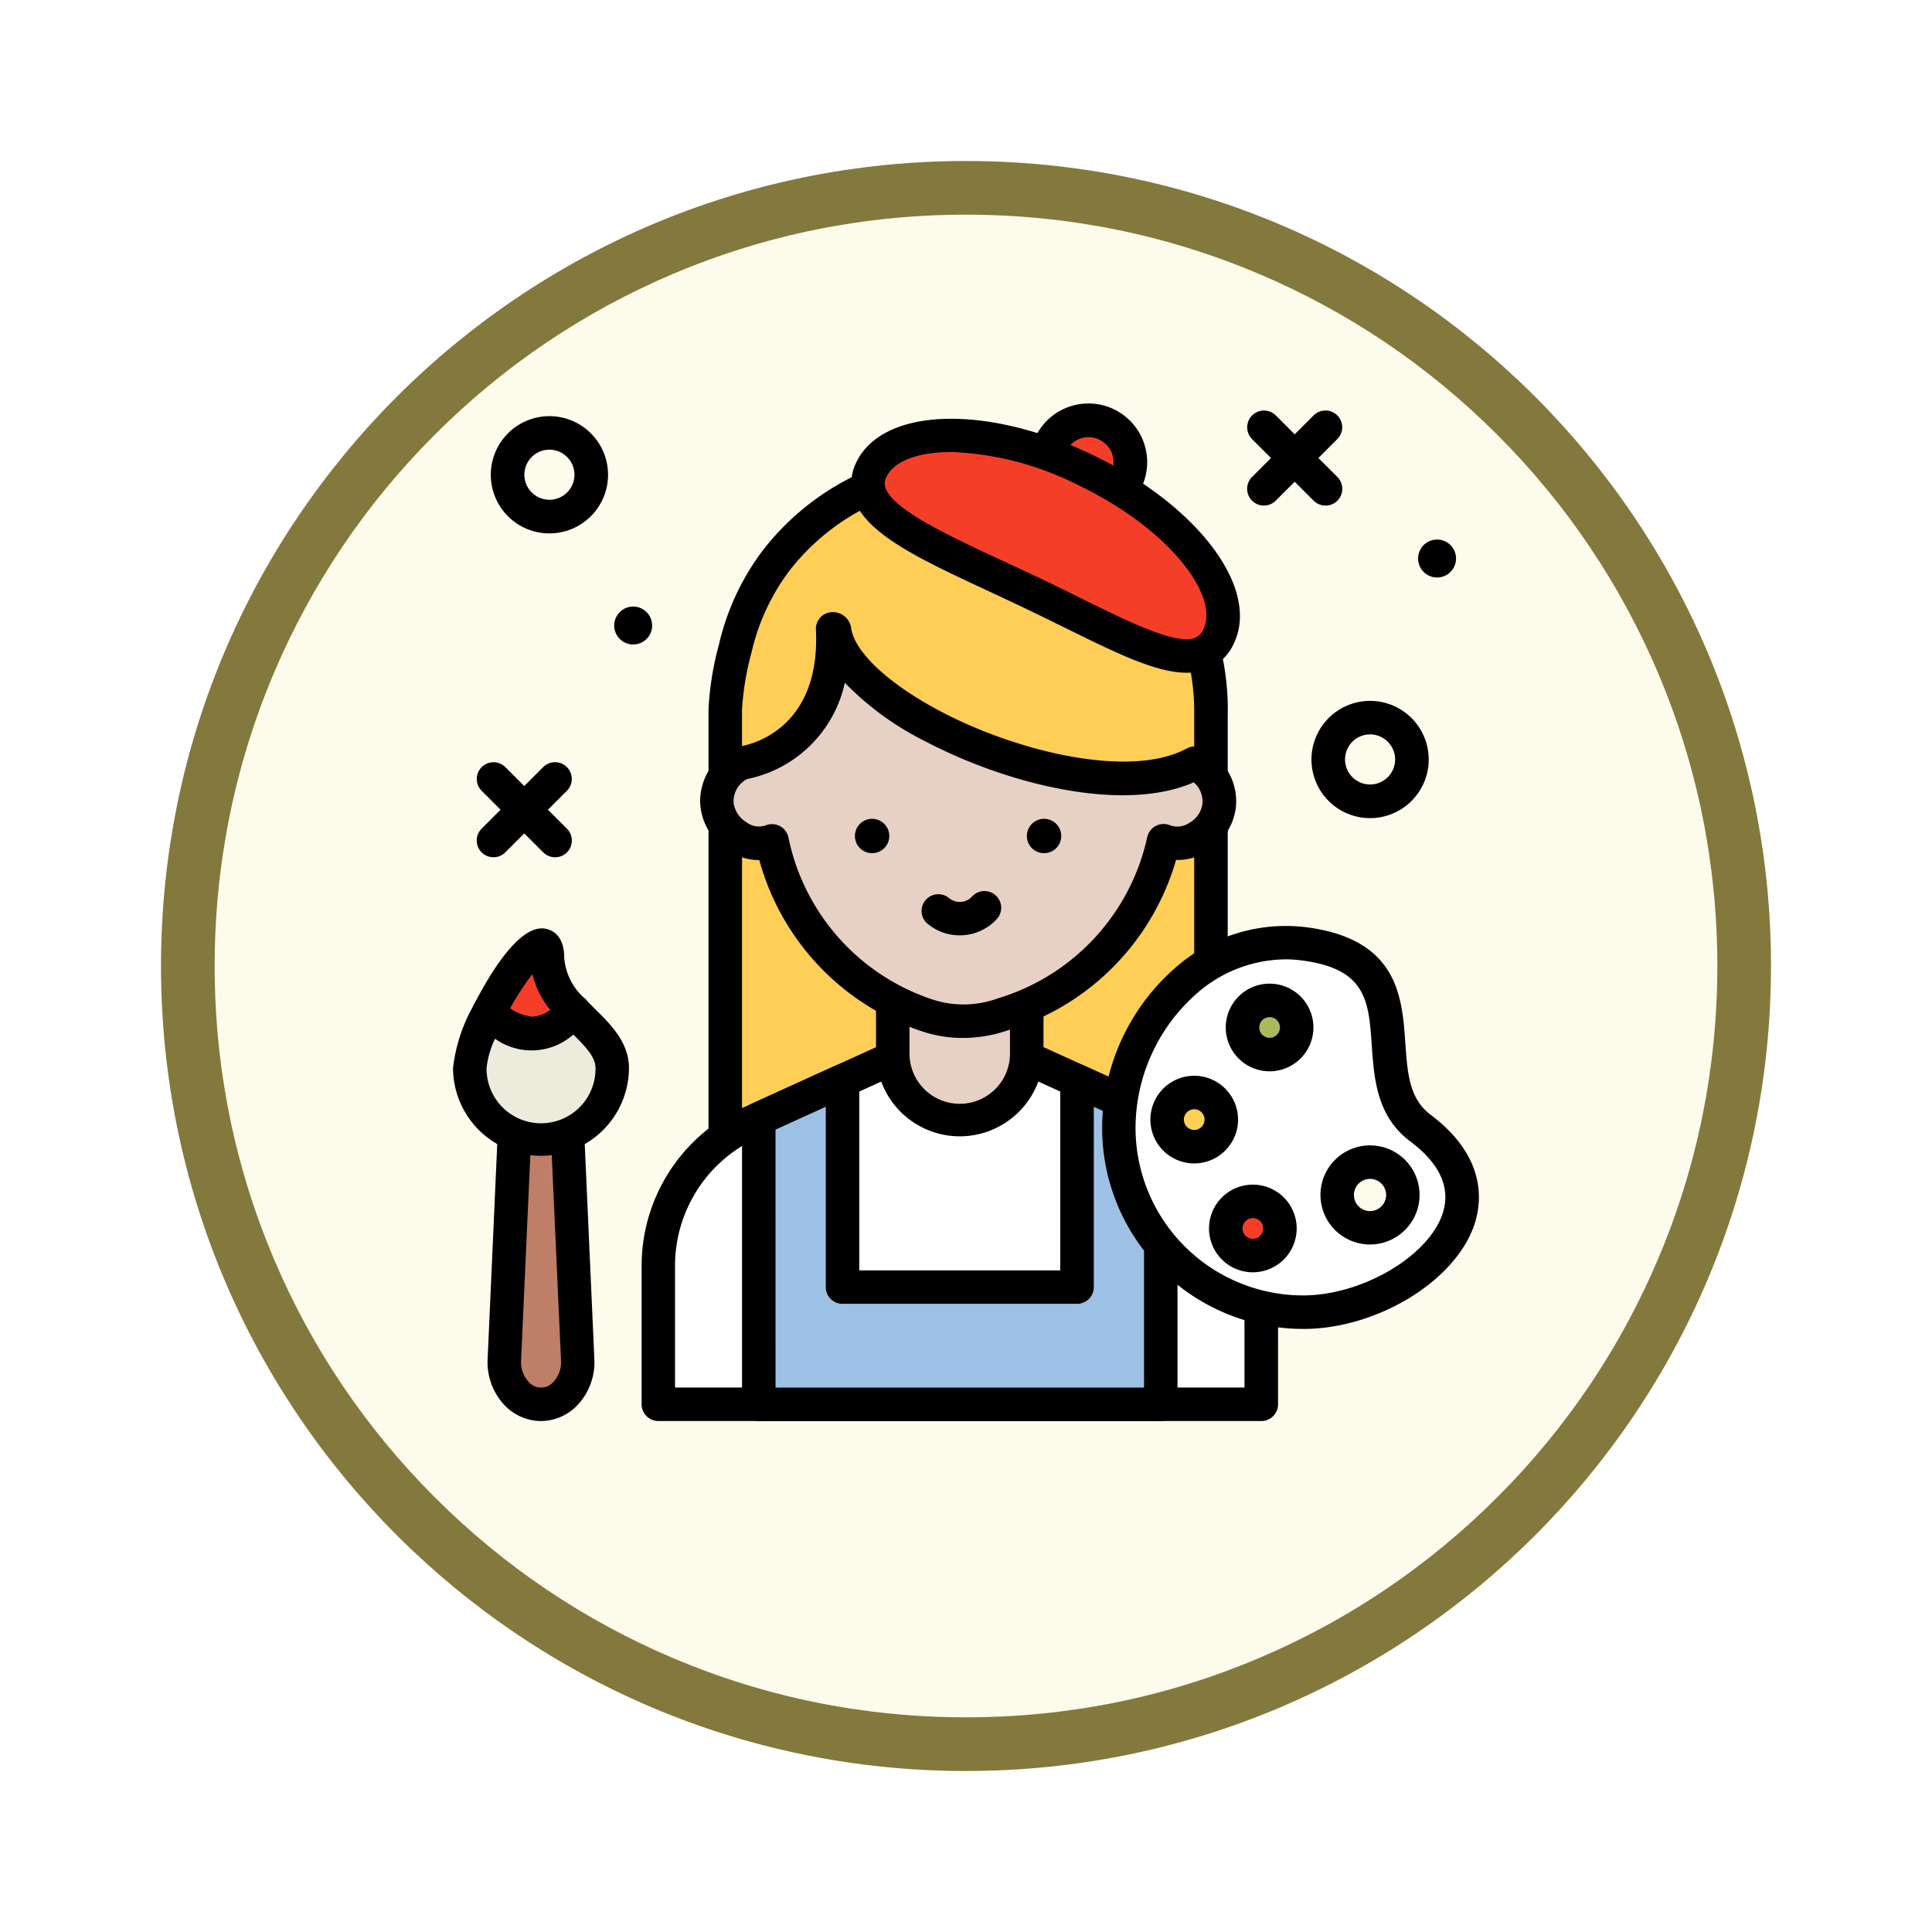 <svg xmlns="http://www.w3.org/2000/svg" xmlns:xlink="http://www.w3.org/1999/xlink" width="108" height="108" viewBox="0 0 108 108">
  <defs>
    <filter id="Trazado_904820" x="0" y="0" width="108" height="108" filterUnits="userSpaceOnUse">
      <feOffset dy="3" input="SourceAlpha"/>
      <feGaussianBlur stdDeviation="3" result="blur"/>
      <feFlood flood-opacity="0.161"/>
      <feComposite operator="in" in2="blur"/>
      <feComposite in="SourceGraphic"/>
    </filter>
  </defs>
  <g id="Grupo_1208628" data-name="Grupo 1208628" transform="translate(-200.881 -7055.96)">
    <g id="Grupo_1208262" data-name="Grupo 1208262" transform="translate(209.881 7061.96)">
      <g id="Grupo_1173585" data-name="Grupo 1173585" transform="translate(0 0)">
        <g id="Grupo_1173428" data-name="Grupo 1173428">
          <g id="Grupo_1171958" data-name="Grupo 1171958">
            <g id="Grupo_1167341" data-name="Grupo 1167341">
              <g id="Grupo_1166792" data-name="Grupo 1166792">
                <g transform="matrix(1, 0, 0, 1, -9, -6)" filter="url(#Trazado_904820)">
                  <g id="Trazado_904820-2" data-name="Trazado 904820" transform="translate(9 6)" fill="#fdfbec">
                    <path d="M 45 88.5 C 39.127 88.5 33.43 87.35 28.068 85.082 C 22.889 82.891 18.236 79.755 14.241 75.759 C 10.245 71.764 7.109 67.111 4.918 61.932 C 2.65 56.57 1.5 50.873 1.5 45 C 1.5 39.127 2.65 33.43 4.918 28.068 C 7.109 22.889 10.245 18.236 14.241 14.241 C 18.236 10.245 22.889 7.109 28.068 4.918 C 33.43 2.65 39.127 1.5 45 1.5 C 50.873 1.5 56.57 2.65 61.932 4.918 C 67.111 7.109 71.764 10.245 75.759 14.241 C 79.755 18.236 82.891 22.889 85.082 28.068 C 87.35 33.43 88.5 39.127 88.5 45 C 88.5 50.873 87.35 56.57 85.082 61.932 C 82.891 67.111 79.755 71.764 75.759 75.759 C 71.764 79.755 67.111 82.891 61.932 85.082 C 56.57 87.35 50.873 88.5 45 88.5 Z" stroke="none"/>
                    <path d="M 45 3 C 39.329 3 33.829 4.11 28.653 6.299 C 23.652 8.415 19.16 11.443 15.302 15.302 C 11.443 19.16 8.415 23.652 6.299 28.653 C 4.11 33.829 3 39.329 3 45 C 3 50.671 4.11 56.171 6.299 61.347 C 8.415 66.348 11.443 70.84 15.302 74.698 C 19.16 78.557 23.652 81.585 28.653 83.701 C 33.829 85.89 39.329 87 45 87 C 50.671 87 56.171 85.89 61.347 83.701 C 66.348 81.585 70.84 78.557 74.698 74.698 C 78.557 70.84 81.585 66.348 83.701 61.347 C 85.89 56.171 87 50.671 87 45 C 87 39.329 85.89 33.829 83.701 28.653 C 81.585 23.652 78.557 19.16 74.698 15.302 C 70.84 11.443 66.348 8.415 61.347 6.299 C 56.171 4.11 50.671 3 45 3 M 45 -7.62939453125e-06 C 69.853 -7.62939453125e-06 90 20.147 90 45 C 90 69.853 69.853 90 45 90 C 20.147 90 -7.62939453125e-06 69.853 -7.62939453125e-06 45 C -7.62939453125e-06 20.147 20.147 -7.62939453125e-06 45 -7.62939453125e-06 Z" stroke="none" fill="#83793c"/>
                  </g>
                </g>
              </g>
            </g>
          </g>
        </g>
      </g>
    </g>
    <g id="artist_1983164" transform="translate(198.706 7050.02)">
      <path id="Trazado_1053153" data-name="Trazado 1053153" d="M39.788,38.051a3.277,3.277,0,1,1,3.277-3.277A3.281,3.281,0,0,1,39.788,38.051Zm0-4.681a1.4,1.4,0,1,0,1.4,1.4A1.406,1.406,0,0,0,39.788,33.369Z" transform="translate(-6.9 -2.293)"/>
      <path id="Trazado_1053154" data-name="Trazado 1053154" d="M235.788,106.051a3.277,3.277,0,1,1,3.277-3.277,3.281,3.281,0,0,1-3.277,3.277Zm0-4.681a1.4,1.4,0,1,0,1.4,1.4A1.406,1.406,0,0,0,235.788,101.369Z" transform="translate(-157.024 -54.377)"/>
      <path id="Trazado_1053184" data-name="Trazado 1053184" d="M1.06,0A1.06,1.06,0,1,1,0,1.06,1.06,1.06,0,0,1,1.06,0Z" transform="translate(81.448 36.102)"/>
      <circle id="Elipse_13502" data-name="Elipse 13502" cx="1.06" cy="1.06" r="1.06" transform="translate(36.509 39.847)"/>
      <path id="Trazado_1053155" data-name="Trazado 1053155" d="M106.7,43.511a13.553,13.553,0,0,0-11.376,5.282,13.029,13.029,0,0,0-2.261,4.887,16.827,16.827,0,0,0-.556,3.392V92.181h27.151V57.433A13.812,13.812,0,0,0,106.7,43.511Z" transform="translate(-49.792 -11.485)" fill="#ffce56"/>
      <path id="Trazado_1053156" data-name="Trazado 1053156" d="M116.6,90.059H89.447a.936.936,0,0,1-.936-.936V54.014a16.779,16.779,0,0,1,.583-3.615,13.891,13.891,0,0,1,2.428-5.236,14.515,14.515,0,0,1,26.012,9.212V89.123a.936.936,0,0,1-.936.936ZM90.383,88.186h25.278V54.374A12.8,12.8,0,0,0,103.6,41.387a12.661,12.661,0,0,0-10.594,4.918,12.047,12.047,0,0,0-2.092,4.538,15.606,15.606,0,0,0-.53,3.171V88.186Z" transform="translate(-46.729 -8.426)"/>
      <path id="Trazado_1053157" data-name="Trazado 1053157" d="M110.215,198.562h-33.7v-7.7a8.788,8.788,0,0,1,5.1-8.021L93.363,177.5l11.755,5.343a8.788,8.788,0,0,1,5.1,8.021Z" transform="translate(-37.537 -114.121)" fill="#fff"/>
      <path id="Trazado_1053158" data-name="Trazado 1053158" d="M107.152,196.436h-33.7a.936.936,0,0,1-.936-.936v-7.7a9.735,9.735,0,0,1,5.646-8.873l11.755-5.343a.939.939,0,0,1,.775,0l11.755,5.343a9.735,9.735,0,0,1,5.646,8.873v7.7A.936.936,0,0,1,107.152,196.436Zm-32.768-1.872h31.832V187.8a7.86,7.86,0,0,0-4.549-7.169L90.3,175.464,78.932,180.63a7.86,7.86,0,0,0-4.549,7.169Z" transform="translate(-34.474 -111.059)"/>
      <path id="Trazado_1053159" data-name="Trazado 1053159" d="M105.192,190.224l-4.681,2.128V208.31h22.47V192.352l-4.681-2.128v11.533H105.192Z" transform="translate(-55.92 -123.869)" fill="#9dc1e4"/>
      <path id="Trazado_1053160" data-name="Trazado 1053160" d="M119.917,206.181H97.447a.936.936,0,0,1-.936-.936V189.286a.936.936,0,0,1,.549-.852l4.681-2.128a.936.936,0,0,1,1.324.852v10.6H114.3v-10.6a.936.936,0,0,1,1.324-.852l4.681,2.128a.936.936,0,0,1,.549.852v15.959A.936.936,0,0,1,119.917,206.181Zm-21.533-1.872h20.6v-14.42l-2.809-1.276v10.079a.936.936,0,0,1-.936.936H102.128a.936.936,0,0,1-.936-.936V188.612l-2.809,1.276Z" transform="translate(-52.856 -120.803)"/>
      <path id="Trazado_1053161" data-name="Trazado 1053161" d="M136.256,174.987a3.745,3.745,0,0,1-3.745-3.745V167.5H140v3.745A3.745,3.745,0,0,1,136.256,174.987Z" transform="translate(-80.43 -106.461)" fill="#e7d1c4"/>
      <path id="Trazado_1053162" data-name="Trazado 1053162" d="M133.192,172.859a4.687,4.687,0,0,1-4.681-4.681v-3.745a.936.936,0,0,1,.936-.936h7.49a.936.936,0,0,1,.936.936v3.745A4.687,4.687,0,0,1,133.192,172.859Zm-2.809-7.49v2.809a2.809,2.809,0,1,0,5.617,0v-2.809Z" transform="translate(-77.366 -103.397)"/>
      <path id="Trazado_1053163" data-name="Trazado 1053163" d="M117.223,89.794c-5.646,3.068-19.638-2.853-20.151-7.516l-.09.008c.329,6.851-5.066,7.5-5.066,7.5a2.34,2.34,0,0,0-1.4,2.231,2.4,2.4,0,0,0,1.108,1.844,2.085,2.085,0,0,0,1.973.279,13.017,13.017,0,0,0,8.76,9.782,6.539,6.539,0,0,0,4.012-.043l.415-.135a13.018,13.018,0,0,0,8.7-9.615,2.137,2.137,0,0,0,1.959-.222,2.378,2.378,0,0,0,1.138-1.679A2.341,2.341,0,0,0,117.223,89.794Z" transform="translate(-48.261 -41.188)" fill="#e7d1c4"/>
      <g id="Grupo_1208627" data-name="Grupo 1208627" transform="translate(28.828 28.889)">
        <path id="Trazado_1053164" data-name="Trazado 1053164" d="M101.2,102.109a7.159,7.159,0,0,1-2.2-.342,13.977,13.977,0,0,1-9.18-9.6,3.106,3.106,0,0,1-1.79-.571A3.322,3.322,0,0,1,86.516,89a3.26,3.26,0,0,1,1.963-3.121.946.946,0,0,1,.264-.072c.179-.024,4.523-.665,4.241-6.521a.937.937,0,0,1,.859-.978,1.036,1.036,0,0,1,1.1.824c.151,1.376,2.1,3.2,5.082,4.759,4.308,2.251,10.567,3.732,13.691,2.036a.939.939,0,0,1,.834-.03,3.273,3.273,0,0,1,1.9,3.4,3.326,3.326,0,0,1-1.572,2.36,3.018,3.018,0,0,1-1.762.5,14,14,0,0,1-9.1,9.429l-.414.135A7.764,7.764,0,0,1,101.2,102.109ZM90.532,90.158a.934.934,0,0,1,.917.748,12.1,12.1,0,0,0,8.131,9.079,5.565,5.565,0,0,0,3.437-.041l.413-.135a12.118,12.118,0,0,0,8.075-8.923.939.939,0,0,1,.46-.619.927.927,0,0,1,.767-.064,1.207,1.207,0,0,0,1.153-.134,1.448,1.448,0,0,0,.7-1,1.411,1.411,0,0,0-.48-1.249c-3.966,1.735-10.443.093-14.955-2.266a16.583,16.583,0,0,1-4.549-3.3,7.013,7.013,0,0,1-5.464,5.383,1.4,1.4,0,0,0-.755,1.3,1.477,1.477,0,0,0,.7,1.1,1.146,1.146,0,0,0,1.151.167.957.957,0,0,1,.3-.048Z" transform="translate(-74.027 -67.036)"/>
        <circle id="Elipse_13503" data-name="Elipse 13503" cx="0.961" cy="0.961" r="0.961" transform="translate(30.749 22.823)"/>
        <circle id="Elipse_13504" data-name="Elipse 13504" cx="0.961" cy="0.961" r="0.961" transform="translate(21.137 22.823)"/>
        <path id="Trazado_1053165" data-name="Trazado 1053165" d="M141.4,147.352a2.8,2.8,0,0,1-1.855-.7.936.936,0,0,1,1.238-1.4.937.937,0,0,0,1.312-.076.936.936,0,0,1,1.388,1.256A2.814,2.814,0,0,1,141.4,147.352Z" transform="translate(-114.405 -118.014)"/>
        <path id="Trazado_1053166" data-name="Trazado 1053166" d="M218.1,35.462a.936.936,0,0,1-.662-1.6l3.439-3.439a.936.936,0,0,1,1.324,1.324l-3.439,3.439A.934.934,0,0,1,218.1,35.462Z" transform="translate(-174.098 -30.15)"/>
        <path id="Trazado_1053167" data-name="Trazado 1053167" d="M221.54,35.462a.934.934,0,0,1-.662-.274l-3.439-3.439a.936.936,0,0,1,1.324-1.324l3.439,3.439a.936.936,0,0,1-.662,1.6Z" transform="translate(-174.098 -30.15)"/>
        <path id="Trazado_1053168" data-name="Trazado 1053168" d="M34.1,119.462a.936.936,0,0,1-.662-1.6l3.439-3.439a.936.936,0,1,1,1.324,1.324l-3.439,3.439A.934.934,0,0,1,34.1,119.462Z" transform="translate(-33.165 -94.49)"/>
        <path id="Trazado_1053169" data-name="Trazado 1053169" d="M37.54,119.462a.933.933,0,0,1-.662-.274l-3.439-3.439a.936.936,0,1,1,1.324-1.324l3.439,3.439a.936.936,0,0,1-.662,1.6Z" transform="translate(-33.165 -94.49)"/>
      </g>
      <circle id="Elipse_13505" data-name="Elipse 13505" cx="2.341" cy="2.341" r="2.341" transform="translate(60.683 29.441)" fill="#f53e28"/>
      <path id="Trazado_1053170" data-name="Trazado 1053170" d="M168.529,35.06a3.283,3.283,0,1,1,1.091-.187A3.262,3.262,0,0,1,168.529,35.06Zm0-4.683a1.4,1.4,0,1,0,1.265,2.011h0a1.405,1.405,0,0,0-1.266-2.011Z" transform="translate(-105.508 0)"/>
      <path id="Trazado_1053171" data-name="Trazado 1053171" d="M146.212,47.3c-1.228,2.565-4.936.231-10.3-2.338s-10.35-4.4-9.121-6.964,6.572-2.562,11.935.007S147.44,44.735,146.212,47.3Z" transform="translate(-75.905 -5.8)" fill="#f53e28"/>
      <path id="Trazado_1053172" data-name="Trazado 1053172" d="M141.353,46.328c-1.711,0-3.931-1.1-6.805-2.515-.668-.329-1.368-.675-2.1-1.025s-1.431-.676-2.122-1c-3.831-1.781-6.857-3.188-7.565-5.159a2.62,2.62,0,0,1,.124-2.057c1.475-3.077,7.266-3.268,13.184-.434s9.4,7.467,7.927,10.545h0a2.726,2.726,0,0,1-1.591,1.477A3.187,3.187,0,0,1,141.353,46.328Zm-13.2-12.335c-1.845,0-3.161.511-3.582,1.39a.743.743,0,0,0-.05.616c.444,1.235,3.568,2.689,6.592,4.094.7.324,1.415.657,2.14,1s1.446.7,2.119,1.036c2.743,1.353,5.328,2.632,6.417,2.259a.874.874,0,0,0,.514-.517c.86-1.8-1.821-5.544-7.046-8.048a17.072,17.072,0,0,0-7.1-1.836Zm15,10.288h.009Z" transform="translate(-72.845 -2.782)"/>
      <path id="Trazado_1053173" data-name="Trazado 1053173" d="M41.789,215.413a2.253,2.253,0,0,1-2.051-2.5l.6-13.415h2.9l.6,13.415A2.253,2.253,0,0,1,41.789,215.413Z" transform="translate(-9.369 -130.971)" fill="#bf7e68"/>
      <path id="Trazado_1053174" data-name="Trazado 1053174" d="M38.724,213.285a2.827,2.827,0,0,1-2.053-.9,3.5,3.5,0,0,1-.933-2.577l.6-13.415a.936.936,0,0,1,.935-.894h2.895a.936.936,0,0,1,.935.894l.6,13.415a3.5,3.5,0,0,1-.933,2.577A2.827,2.827,0,0,1,38.724,213.285Zm-.552-15.916-.564,12.52a1.627,1.627,0,0,0,.416,1.2.919.919,0,0,0,1.4,0,1.626,1.626,0,0,0,.416-1.2l-.564-12.52Z" transform="translate(-6.304 -127.908)"/>
      <path id="Trazado_1053175" data-name="Trazado 1053175" d="M203.363,167.589c-3.745-2.809.936-9.362-6.554-10.3-5.644-.705-10.3,4.611-10.3,10.3a10.3,10.3,0,0,0,10.3,10.3C202.5,177.887,209.4,172.118,203.363,167.589Zm-2.809,5.579a1.834,1.834,0,1,1,1.834-1.834A1.834,1.834,0,0,1,200.554,173.167Z" transform="translate(-121.791 -98.595)" fill="#fff"/>
      <path id="Trazado_1053176" data-name="Trazado 1053176" d="M193.746,175.764a11.247,11.247,0,0,1-11.235-11.235,11.943,11.943,0,0,1,3.961-8.837,9.341,9.341,0,0,1,7.39-2.391c5.192.649,5.416,3.882,5.6,6.481.115,1.667.215,3.107,1.4,4,3.138,2.353,2.889,4.857,2.461,6.14-1.056,3.167-5.441,5.843-9.576,5.843Zm-1-20.659a7.6,7.6,0,0,0-5.039,1.992,10.039,10.039,0,0,0-3.328,7.432,9.373,9.373,0,0,0,9.362,9.362c3.286,0,7-2.175,7.8-4.563.476-1.43-.132-2.793-1.808-4.05-1.874-1.405-2.02-3.51-2.148-5.367-.173-2.492-.3-4.294-3.961-4.752a7.113,7.113,0,0,0-.879-.055Zm4.741,15.939a2.77,2.77,0,1,1,2.77-2.769A2.773,2.773,0,0,1,197.491,171.044Zm0-3.667a.9.9,0,1,0,.9.9A.9.9,0,0,0,197.491,167.376Z" transform="translate(-118.727 -95.536)"/>
      <circle id="Elipse_13506" data-name="Elipse 13506" cx="1.514" cy="1.514" r="1.514" transform="translate(71.632 61.862)" fill="#a9ba5a"/>
      <path id="Trazado_1053177" data-name="Trazado 1053177" d="M214.492,171.929a2.45,2.45,0,1,1,2.45-2.45A2.453,2.453,0,0,1,214.492,171.929Zm0-3.028a.578.578,0,1,0,.578.578A.579.579,0,0,0,214.492,168.9Z" transform="translate(-141.346 -106.102)"/>
      <circle id="Elipse_13507" data-name="Elipse 13507" cx="1.514" cy="1.514" r="1.514" transform="translate(67.419 67.012)" fill="#ffce56"/>
      <path id="Trazado_1053178" data-name="Trazado 1053178" d="M196.492,193.929a2.45,2.45,0,1,1,2.45-2.45A2.453,2.453,0,0,1,196.492,193.929Zm0-3.028a.578.578,0,1,0,.578.578A.579.579,0,0,0,196.492,190.9Z" transform="translate(-127.559 -122.953)"/>
      <circle id="Elipse_13508" data-name="Elipse 13508" cx="1.514" cy="1.514" r="1.514" transform="translate(70.696 73.097)" fill="#f53e28"/>
      <path id="Trazado_1053179" data-name="Trazado 1053179" d="M210.492,219.929a2.45,2.45,0,1,1,2.45-2.45A2.453,2.453,0,0,1,210.492,219.929Zm0-3.028a.578.578,0,1,0,.578.578A.579.579,0,0,0,210.492,216.9Z" transform="translate(-138.282 -142.867)"/>
      <path id="Trazado_1053180" data-name="Trazado 1053180" d="M40.8,161.521a4.274,4.274,0,0,1-1.456-2.977c0-1.96-1.989.545-3.275,3.05,1.218,1.191,2.935,1.974,4.73-.074Z" transform="translate(-6.56 -99.066)" fill="#f53e28"/>
      <path id="Trazado_1053181" data-name="Trazado 1053181" d="M35.4,160.663a4.415,4.415,0,0,1-3.057-1.459.936.936,0,0,1-.178-1.1c.889-1.732,2.6-4.6,4.059-4.229.368.089.986.415.986,1.6a3.367,3.367,0,0,0,1.2,2.33.936.936,0,0,1,.027,1.264,4.092,4.092,0,0,1-2.9,1.583l-.127,0Zm-1.221-2.349a2.311,2.311,0,0,0,1.276.475,1.767,1.767,0,0,0,.976-.389,4.957,4.957,0,0,1-1-2A15.253,15.253,0,0,0,34.183,158.315Z" transform="translate(-3.495 -96.006)"/>
      <path id="Trazado_1053182" data-name="Trazado 1053182" d="M37.3,173.562c-1.8,2.048-3.512,1.265-4.73.073a8.385,8.385,0,0,0-1.068,3.1,3.981,3.981,0,0,0,7.962,0C39.465,175.494,38.308,174.615,37.3,173.562Z" transform="translate(-3.065 -111.107)" fill="#edebdc"/>
      <path id="Trazado_1053183" data-name="Trazado 1053183" d="M32.42,178.587A4.923,4.923,0,0,1,27.5,173.67a9.241,9.241,0,0,1,1.171-3.529.936.936,0,0,1,1.488-.242,2.955,2.955,0,0,0,1.8.924,2.337,2.337,0,0,0,1.569-.946.935.935,0,0,1,.684-.319.885.885,0,0,1,.7.29c.172.18.348.355.522.527.891.881,1.9,1.882,1.9,3.3A4.923,4.923,0,0,1,32.42,178.587Zm-2.572-6.544a5.085,5.085,0,0,0-.473,1.627,3.045,3.045,0,1,0,6.089,0c0-.6-.564-1.19-1.24-1.861a3.514,3.514,0,0,1-4.377.234Z" transform="translate(0 -108.038)"/>
    </g>
  </g>
</svg>
